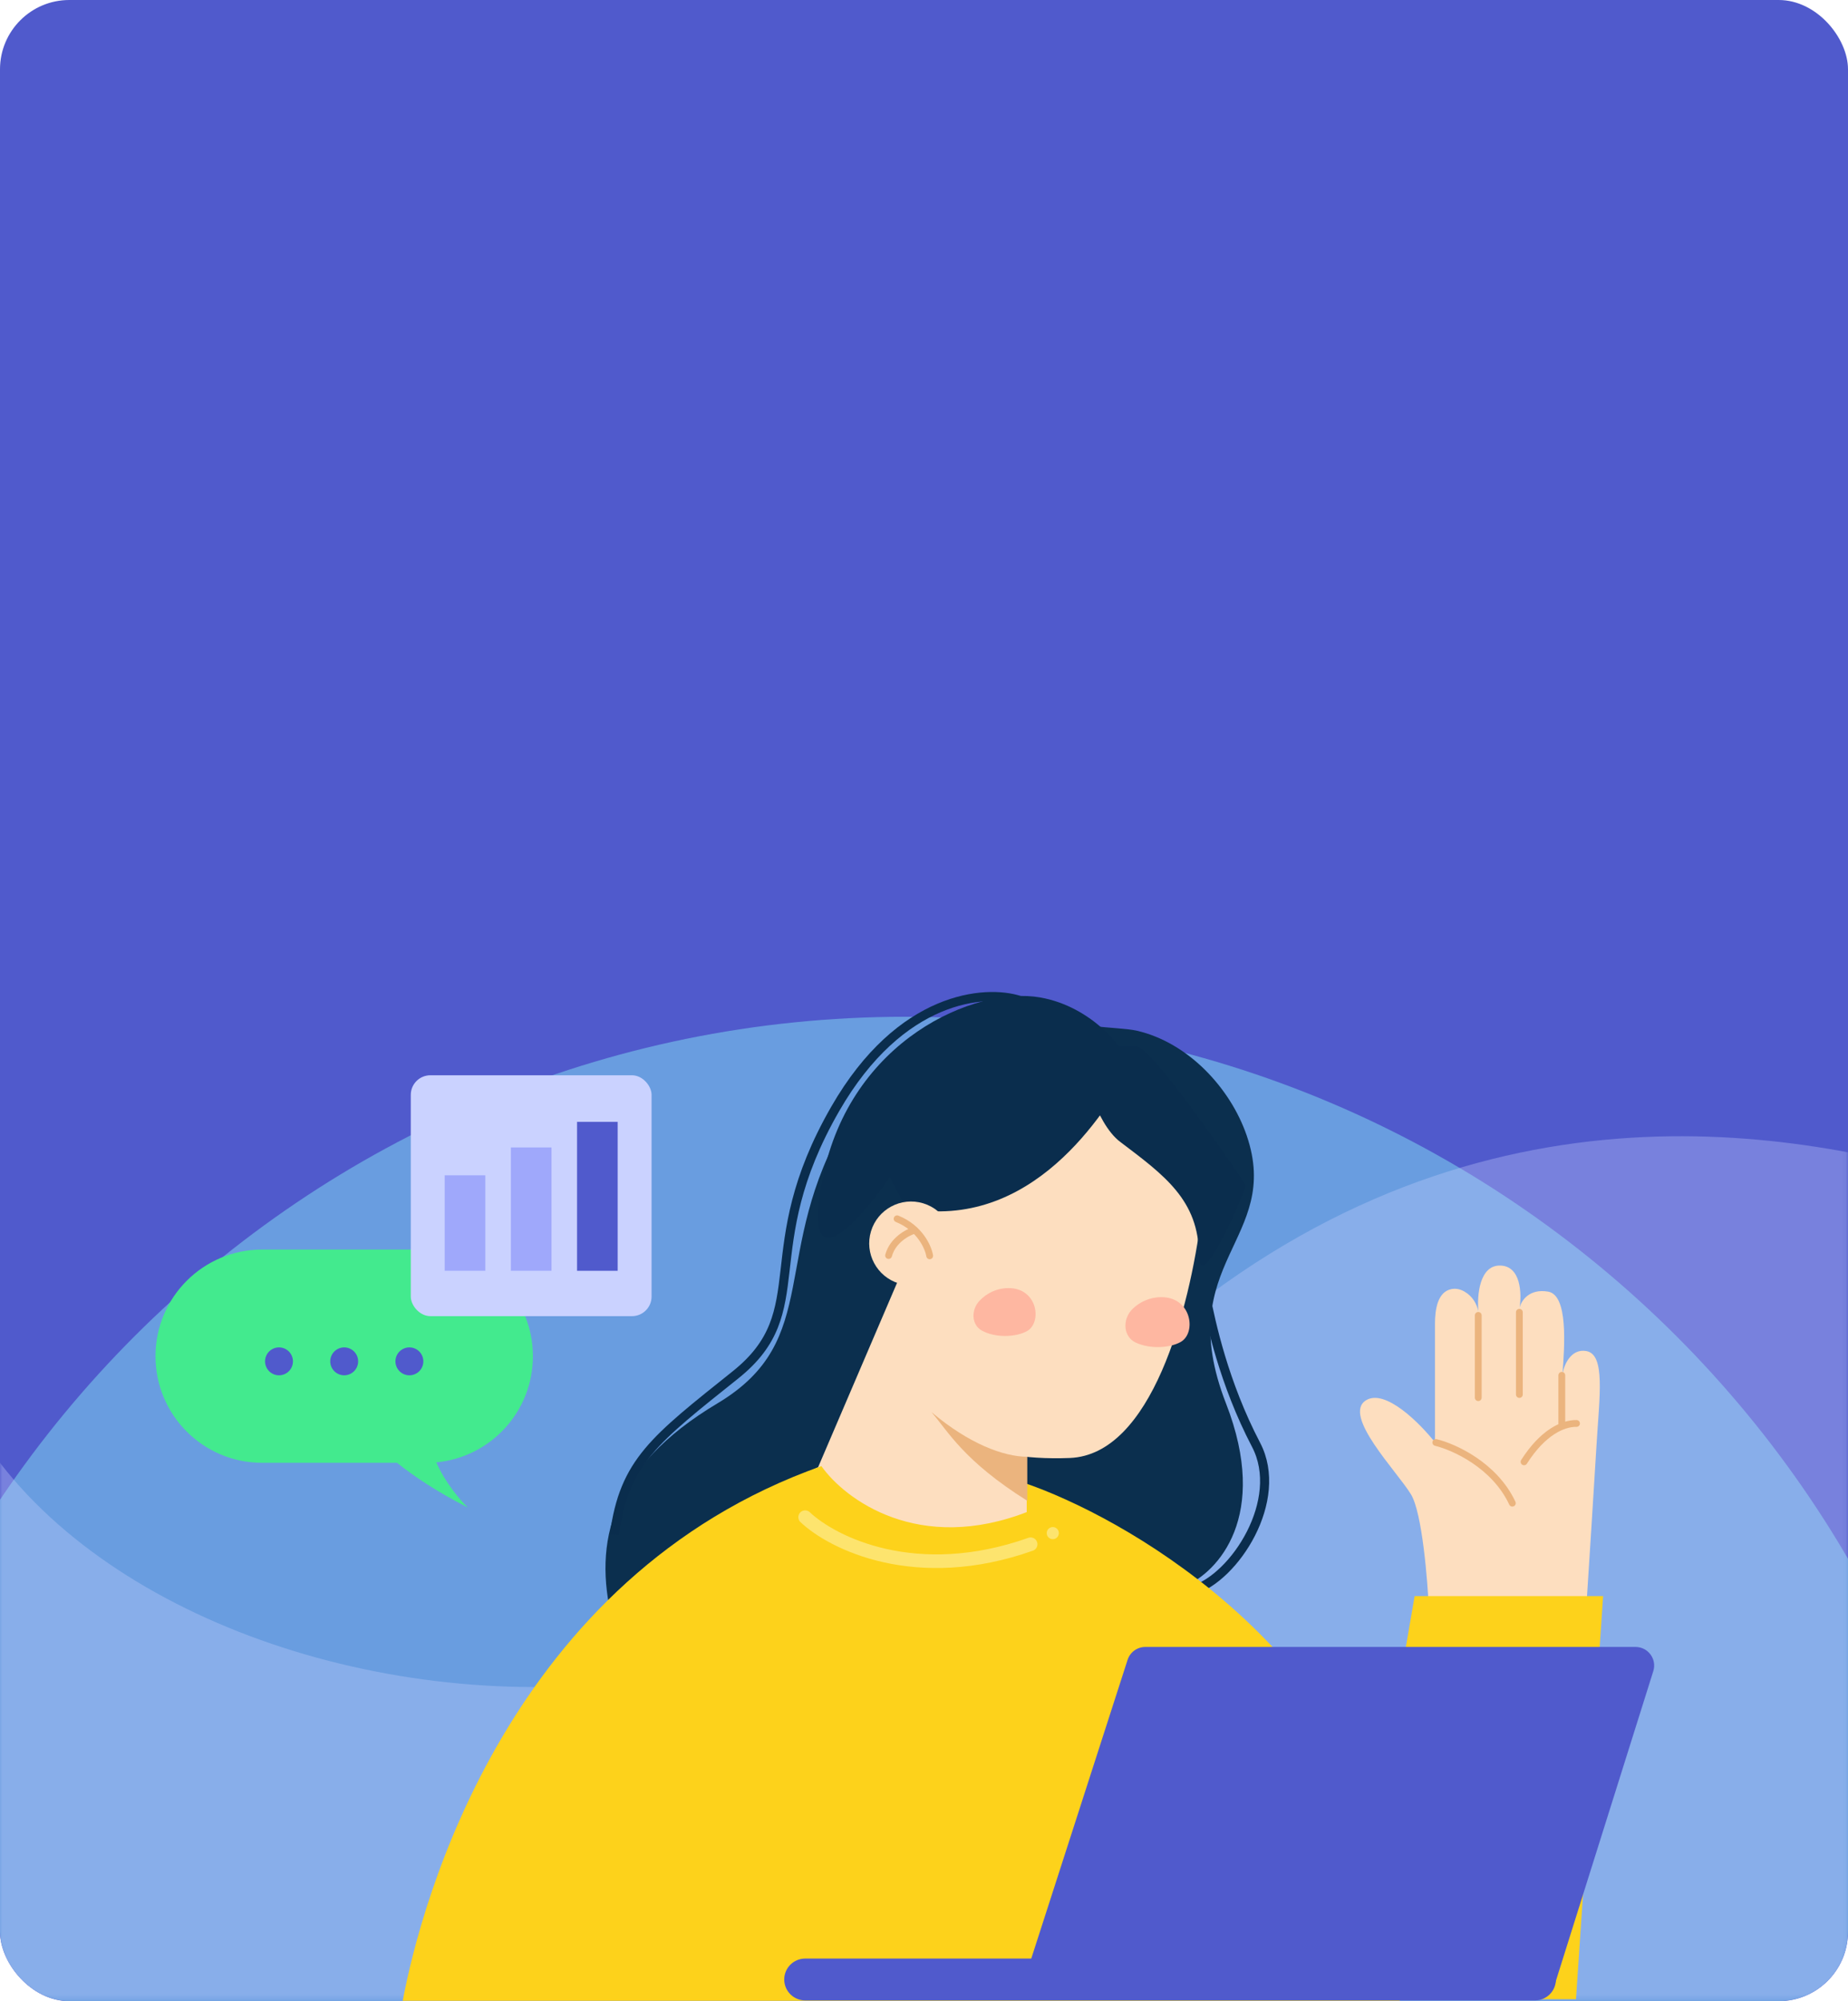 <svg width="400" height="433" viewBox="0 0 400 433" fill="none" xmlns="http://www.w3.org/2000/svg">
<g clip-path="url(#clip0_215_66)">
<rect width="400" height="433" rx="15" fill="#505ACC"/>
<g filter="url(#filter0_f_215_66)">
<path d="M432 456C432 586.339 326.339 692 196 692C65.661 692 -40 586.339 -40 456C-40 325.661 65.661 220 196 220C326.339 220 432 325.661 432 456Z" fill="#6EA9E4" fill-opacity="0.86"/>
</g>
<g clip-path="url(#clip1_215_66)">
<mask id="mask0_215_66" style="mask-type:alpha" maskUnits="userSpaceOnUse" x="0" y="-8" width="400" height="441">
<rect y="-8" width="399.903" height="440.601" rx="12.168" fill="url(#paint0_linear_215_66)"/>
</mask>
<g mask="url(#mask0_215_66)">
<path d="M219.514 321.176C287.791 237.323 363.422 240.789 408.998 251.196V446.063L-13.034 456.829L-25.953 251.196H-13.034C-41.026 355.627 148.614 408.252 219.514 321.176Z" fill="#CAD2FF" fill-opacity="0.33"/>
</g>
<path d="M305.405 323.336C307.829 327.318 309.012 341.878 309.301 348.661L343.357 347.742C343.883 339.607 345.06 321.213 345.564 312.723C346.194 302.111 347.535 293.064 343.357 292.33C340.014 291.744 338.529 295.363 338.205 297.246L338.218 297.061C338.646 291.254 339.457 280.224 335.098 279.473C330.941 278.756 329.245 281.503 328.917 282.966C329.395 279.95 329.221 273.901 324.706 273.829C320.191 273.757 319.685 280.381 319.996 283.703C319.648 282.183 318.8 280.518 317.002 279.473C315.986 278.882 315.036 278.762 314.188 278.92C311.173 279.484 310.6 283.326 310.6 286.394V312.08C307.353 307.968 299.82 300.392 295.665 302.989C290.47 306.236 302.375 318.357 305.405 323.336Z" fill="#FDDEBF"/>
<path d="M346.992 345.357H306.197L302.731 365.464L298.449 432.566H341.121L346.992 345.357Z" fill="#FDD21B"/>
<path d="M260.948 280.326C262.128 286.23 264.877 299.226 271.885 312.632C278.133 324.586 267.215 341.363 258.223 344.088" stroke="#0A2D4D" stroke-width="1.965"/>
<path d="M183.357 242.211C197.029 219.098 219.979 217.661 229.745 219.831C229.745 222.236 242.442 222.192 245.988 222.998C257.181 225.542 266.338 235.462 269.841 245.675C277.592 268.276 253.431 273.024 265.365 303.655C274.913 328.16 263.5 340.179 256.601 343.125L132.493 350.45C128.424 333.766 132.086 317.49 155.28 303.655C178.474 289.82 166.266 271.102 183.357 242.211Z" fill="#0B2F4E"/>
<path d="M301.482 402.931C289.732 354.888 243.266 328.153 221.502 320.791C219.876 325.759 216.69 336.22 216.951 338.308C217.212 340.397 261.229 382.26 283.205 402.931H301.482Z" fill="#FDD21B"/>
<path d="M222.234 327.231L222.234 301.596L194.704 276.314L177.079 317.465L168.046 321.534L163.977 329.673L177.079 341.949L199.948 346.231L214.83 343.569L229.588 341.949L229.588 333.151C225.574 331.463 226.761 328.994 222.234 327.231Z" fill="#FDDEBF"/>
<path fill-rule="evenodd" clip-rule="evenodd" d="M259.994 263.378C257.482 283.293 249.275 314.776 231.551 315.466C211.842 316.232 197.255 309.592 196.034 291.629C191.999 274.956 196.85 248.456 206.084 238.077C213.984 229.198 226.096 227.92 234.625 228.754C245.285 226.039 255.123 232.067 259.558 252.282C260.355 255.917 260.459 259.685 259.994 263.378Z" fill="#FDDEBF"/>
<path d="M201.609 305.535C209.823 312.456 217.247 315.169 222.356 315.206L222.356 324.735C208.531 316.055 205.208 309.687 201.609 305.535Z" fill="#EBB47E"/>
<path d="M222.67 327.008C198.897 336.409 182.847 324.405 177.794 317.228C110.222 341.147 91.239 411.181 87.17 432.92H302.997C286.621 386.911 240.398 333.117 222.67 327.008Z" fill="#FDD21B"/>
<path d="M174.273 428.304H332.252" stroke="#505ACC" stroke-width="9.051" stroke-linecap="round"/>
<path d="M244.067 359.143L222.41 426.28L336.662 428.964L357.857 361.585C358.672 358.993 356.737 356.355 354.02 356.355H247.895C246.15 356.355 244.603 357.482 244.067 359.143Z" fill="#505ACC"/>
<path d="M242.426 247.037C237.145 243.031 233.777 230.552 233.777 226.427L245.996 226.427C248.825 226.427 262.97 246.466 269.689 256.485C267.214 263.44 259.517 279.628 259.517 271.686C259.517 259.629 251.932 254.247 242.426 247.037Z" fill="#0A2D4D"/>
<path d="M196.183 261.439C223.361 266.568 239.198 240.787 244.621 231.122C243.913 227.232 236.448 217.798 225.132 215.817C210.987 213.342 184.111 225.012 178.1 254.717C173.29 278.48 185.762 264.618 192.598 254.717L196.183 261.439Z" fill="#0A2D4D"/>
<path d="M220.724 216.46C213.297 214.062 194.914 215.393 180.802 239.903C163.162 270.541 176.624 283.539 159.216 297.465C141.808 311.392 135.077 316.266 132.988 332.049" stroke="#0A2D4D" stroke-width="1.965"/>
<circle cx="197.201" cy="269.034" r="9.061" transform="rotate(16.797 197.201 269.034)" fill="#FDDEBF"/>
<path d="M201.23 271.724C200.932 269.88 199.103 265.698 194.178 263.713" stroke="#EBB47E" stroke-width="1.474" stroke-linecap="round"/>
<path d="M197.982 266.183C196.476 266.617 193.238 268.321 192.334 271.657" stroke="#EBB47E" stroke-width="1.474" stroke-linecap="round"/>
<path d="M319.967 302.411V284.615" stroke="#EBB47E" stroke-width="1.474" stroke-linecap="round"/>
<path d="M328.867 301.731V283.935" stroke="#EBB47E" stroke-width="1.474" stroke-linecap="round"/>
<path d="M338.052 297.577V308.468M341.238 307.994C338.372 307.938 333.963 309.87 329.879 316.298" stroke="#EBB47E" stroke-width="1.474" stroke-linecap="round"/>
<path d="M310.781 312.111C314.702 313.059 323.503 317.012 327.345 325.244" stroke="#EBB47E" stroke-width="1.474" stroke-linecap="round"/>
<path d="M251.353 280.669C248.699 280.686 246.672 281.78 245.22 283.136C242.926 285.275 243.001 289.181 245.845 290.504C248.926 291.938 253.192 291.683 255.538 290.377C259.028 288.434 257.943 280.627 251.353 280.669Z" fill="#FEB7A1"/>
<path d="M218.274 278.708C215.518 278.726 213.467 279.955 212.057 281.402C210.17 283.338 210.194 286.643 212.573 287.928C215.547 289.535 219.929 289.33 222.287 288.017C225.634 286.154 224.593 278.668 218.274 278.708Z" fill="#FEB7A1"/>
<path d="M174.273 328.275C180.212 333.888 198.287 342.917 223.081 334.132" stroke="#FDE46E" stroke-width="2.947" stroke-linecap="round"/>
<circle cx="227.877" cy="331.725" r="1.313" fill="#FDE46E"/>
<path fill-rule="evenodd" clip-rule="evenodd" d="M56.729 270.369C43.987 270.369 33.658 280.698 33.658 293.44C33.658 306.182 43.987 316.511 56.729 316.511H85.933C89.632 319.462 94.683 322.847 101.264 326.184C99.361 324.346 96.301 320.646 94.439 316.411C106.166 315.321 115.346 305.452 115.346 293.44C115.346 280.698 105.017 270.369 92.275 270.369H56.729Z" fill="#43EA8E"/>
<circle cx="60.39" cy="294.558" r="3.019" fill="#505ACC"/>
<circle cx="74.501" cy="294.558" r="3.019" fill="#505ACC"/>
<circle cx="88.613" cy="294.558" r="3.019" fill="#505ACC"/>
<rect x="88.914" y="232.658" width="52.12" height="52.12" rx="4.24" fill="#CAD2FF"/>
<rect x="96.256" y="254.299" width="8.789" height="20.67" fill="#9FA8FB"/>
<rect x="110.58" y="248.277" width="8.789" height="26.692" fill="#9FA8FB"/>
<rect x="124.902" y="242.743" width="8.789" height="32.226" fill="#505ACC"/>
</g>
</g>
<defs>
<filter id="filter0_f_215_66" x="-308.182" y="-48.182" width="1008.36" height="1008.36" filterUnits="userSpaceOnUse" color-interpolation-filters="sRGB">
<feFlood flood-opacity="0" result="BackgroundImageFix"/>
<feBlend mode="normal" in="SourceGraphic" in2="BackgroundImageFix" result="shape"/>
<feGaussianBlur stdDeviation="134.091" result="effect1_foregroundBlur_215_66"/>
</filter>
<linearGradient id="paint0_linear_215_66" x1="199.951" y1="-8" x2="199.951" y2="432.601" gradientUnits="userSpaceOnUse">
<stop stop-color="#505ACB"/>
<stop offset="0.818" stop-color="#658DE4"/>
</linearGradient>
<clipPath id="clip0_215_66">
<rect width="400" height="433" rx="15" fill="white"/>
</clipPath>
<clipPath id="clip1_215_66">
<rect width="400" height="220" fill="white" transform="translate(0 213)"/>
</clipPath>
</defs>
</svg>
